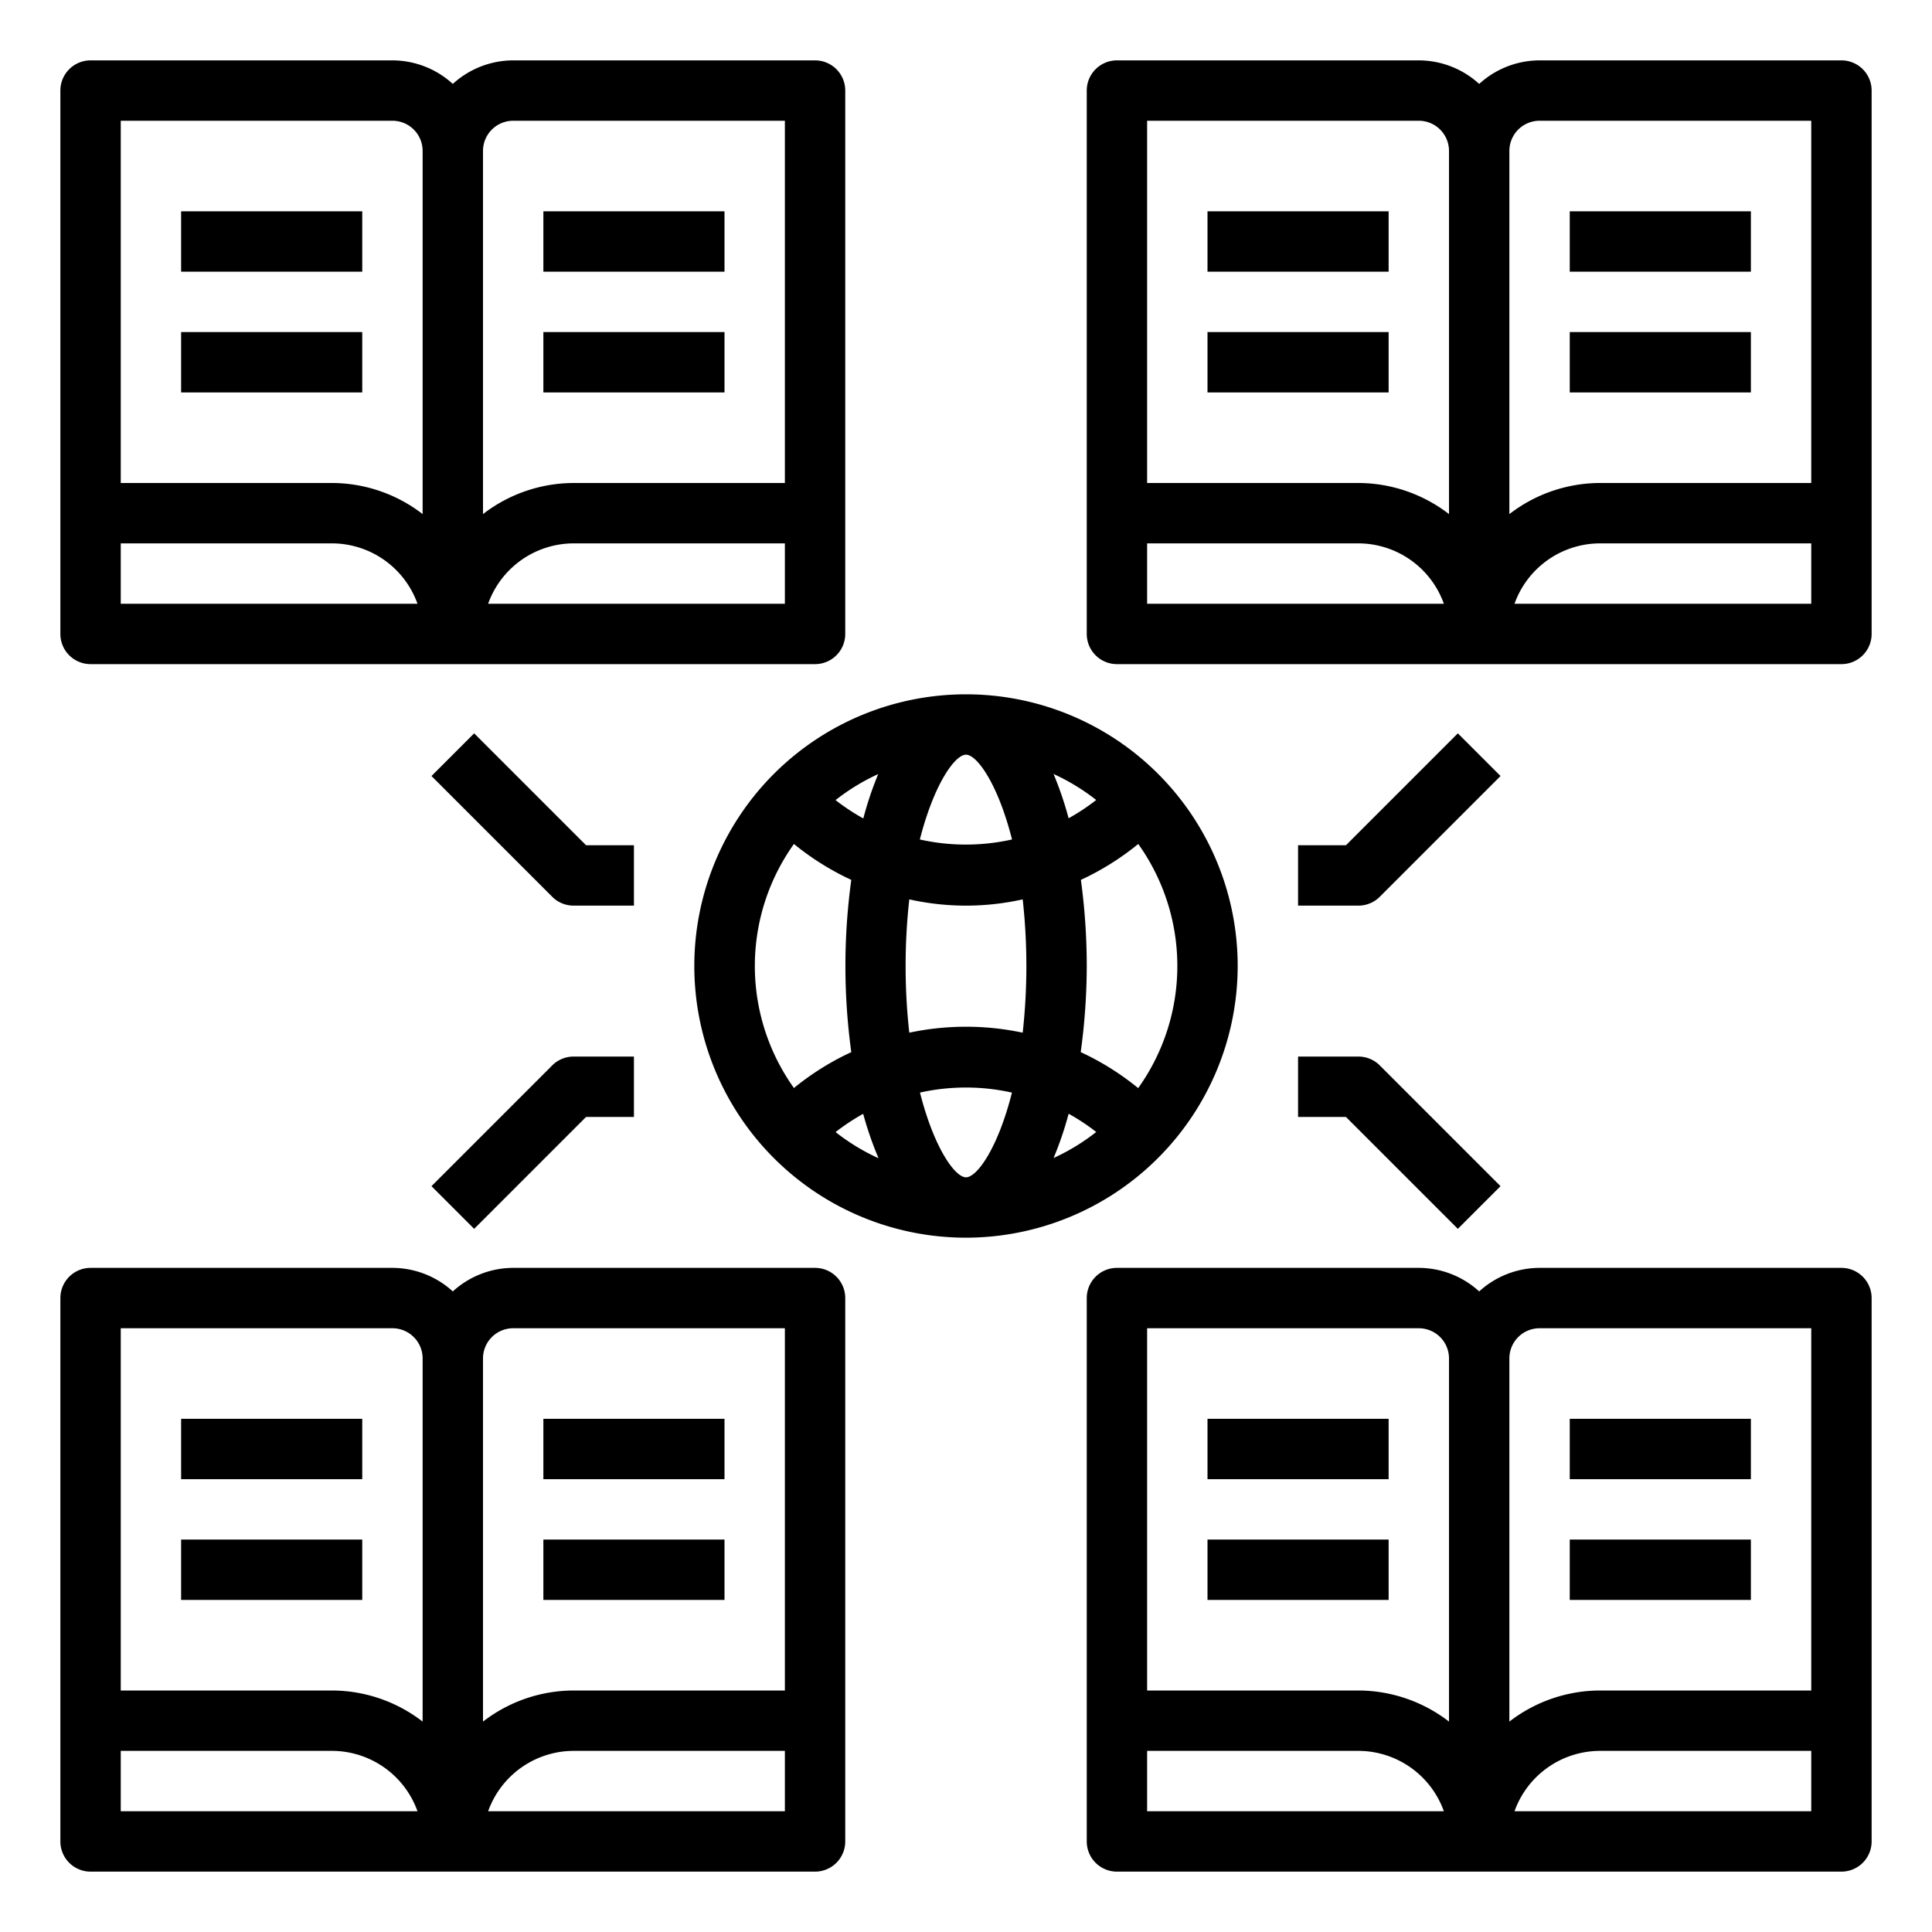 <svg xmlns="http://www.w3.org/2000/svg" viewBox="0 0 64 64" x="0px" y="0px"><g><path d="M61,2H51a2.974,2.974,0,0,0-2,.78A2.974,2.974,0,0,0,47,2H37a1,1,0,0,0-1,1V21a1,1,0,0,0,1,1H61a1,1,0,0,0,1-1V3A1,1,0,0,0,61,2ZM38,20V18h7a3.014,3.014,0,0,1,2.83,2Zm10-2.97A4.924,4.924,0,0,0,45,16H38V4h9a1,1,0,0,1,1,1ZM60,20H50.17A3.014,3.014,0,0,1,53,18h7Zm0-4H53a4.924,4.924,0,0,0-3,1.03V5a1,1,0,0,1,1-1h9Z"></path><rect x="52" y="7" width="6" height="2"></rect><rect x="52" y="11" width="6" height="2"></rect><rect x="40" y="7" width="6" height="2"></rect><rect x="40" y="11" width="6" height="2"></rect><path d="M61,42H51a2.974,2.974,0,0,0-2,.78A2.974,2.974,0,0,0,47,42H37a1,1,0,0,0-1,1V61a1,1,0,0,0,1,1H61a1,1,0,0,0,1-1V43A1,1,0,0,0,61,42ZM38,60V58h7a3.014,3.014,0,0,1,2.83,2Zm10-2.97A4.924,4.924,0,0,0,45,56H38V44h9a1,1,0,0,1,1,1ZM60,60H50.17A3.014,3.014,0,0,1,53,58h7Zm0-4H53a4.924,4.924,0,0,0-3,1.03V45a1,1,0,0,1,1-1h9Z"></path><rect x="52" y="47" width="6" height="2"></rect><rect x="52" y="51" width="6" height="2"></rect><rect x="40" y="47" width="6" height="2"></rect><rect x="40" y="51" width="6" height="2"></rect><path d="M27,42H17a2.974,2.974,0,0,0-2,.78A2.974,2.974,0,0,0,13,42H3a1,1,0,0,0-1,1V61a1,1,0,0,0,1,1H27a1,1,0,0,0,1-1V43A1,1,0,0,0,27,42ZM4,60V58h7a3.014,3.014,0,0,1,2.83,2Zm10-2.97A4.924,4.924,0,0,0,11,56H4V44h9a1,1,0,0,1,1,1ZM26,60H16.17A3.014,3.014,0,0,1,19,58h7Zm0-4H19a4.924,4.924,0,0,0-3,1.03V45a1,1,0,0,1,1-1h9Z"></path><rect x="18" y="47" width="6" height="2"></rect><rect x="18" y="51" width="6" height="2"></rect><rect x="6" y="47" width="6" height="2"></rect><rect x="6" y="51" width="6" height="2"></rect><path d="M27,2H17a2.974,2.974,0,0,0-2,.78A2.974,2.974,0,0,0,13,2H3A1,1,0,0,0,2,3V21a1,1,0,0,0,1,1H27a1,1,0,0,0,1-1V3A1,1,0,0,0,27,2ZM4,20V18h7a3.014,3.014,0,0,1,2.83,2Zm10-2.97A4.924,4.924,0,0,0,11,16H4V4h9a1,1,0,0,1,1,1ZM26,20H16.17A3.014,3.014,0,0,1,19,18h7Zm0-4H19a4.924,4.924,0,0,0-3,1.03V5a1,1,0,0,1,1-1h9Z"></path><rect x="18" y="7" width="6" height="2"></rect><rect x="18" y="11" width="6" height="2"></rect><rect x="6" y="7" width="6" height="2"></rect><rect x="6" y="11" width="6" height="2"></rect><path d="M41,32a9,9,0,1,0-9,9A9.01,9.01,0,0,0,41,32Zm-3.3,4.042a8.956,8.956,0,0,0-1.9-1.189A21.072,21.072,0,0,0,36,32a21.236,21.236,0,0,0-.194-2.853,8.964,8.964,0,0,0,1.9-1.189,6.956,6.956,0,0,1,0,8.084ZM30,32a19.547,19.547,0,0,1,.122-2.207,8.623,8.623,0,0,0,3.756,0,20.042,20.042,0,0,1,0,4.416,9.039,9.039,0,0,0-3.756,0A19.6,19.6,0,0,1,30,32Zm4.9-6.361a6.992,6.992,0,0,1,1.413.862,6.985,6.985,0,0,1-.914.605A11.351,11.351,0,0,0,34.9,25.639Zm-1.379,2.17a6.975,6.975,0,0,1-3.05,0C30.942,25.966,31.636,25,32,25S33.058,25.967,33.525,27.809Zm-4.928-.7a6.985,6.985,0,0,1-.914-.605,6.992,6.992,0,0,1,1.413-.862A11.3,11.3,0,0,0,28.6,27.106Zm.5,11.255a6.992,6.992,0,0,1-1.413-.862,6.985,6.985,0,0,1,.914-.605A11.3,11.3,0,0,0,29.1,38.361Zm1.379-2.17a6.99,6.99,0,0,1,3.05,0C33.058,38.034,32.364,39,32,39S30.942,38.033,30.475,36.191Zm4.928.7a6.886,6.886,0,0,1,.914.605,6.992,6.992,0,0,1-1.413.862A11.351,11.351,0,0,0,35.4,36.894ZM26.3,27.958a8.956,8.956,0,0,0,1.9,1.189,21.022,21.022,0,0,0,0,5.706,8.949,8.949,0,0,0-1.9,1.189,6.956,6.956,0,0,1,0-8.084Z"></path><path d="M45.707,29.707l4-4-1.414-1.414L44.586,28H43v2h2A1,1,0,0,0,45.707,29.707Z"></path><path d="M43,37h1.586l3.707,3.707,1.414-1.414-4-4A1,1,0,0,0,45,35H43Z"></path><path d="M21,28H19.414l-3.707-3.707-1.414,1.414,4,4A1,1,0,0,0,19,30h2Z"></path><path d="M18.293,35.293l-4,4,1.414,1.414L19.414,37H21V35H19A1,1,0,0,0,18.293,35.293Z"></path></g></svg>